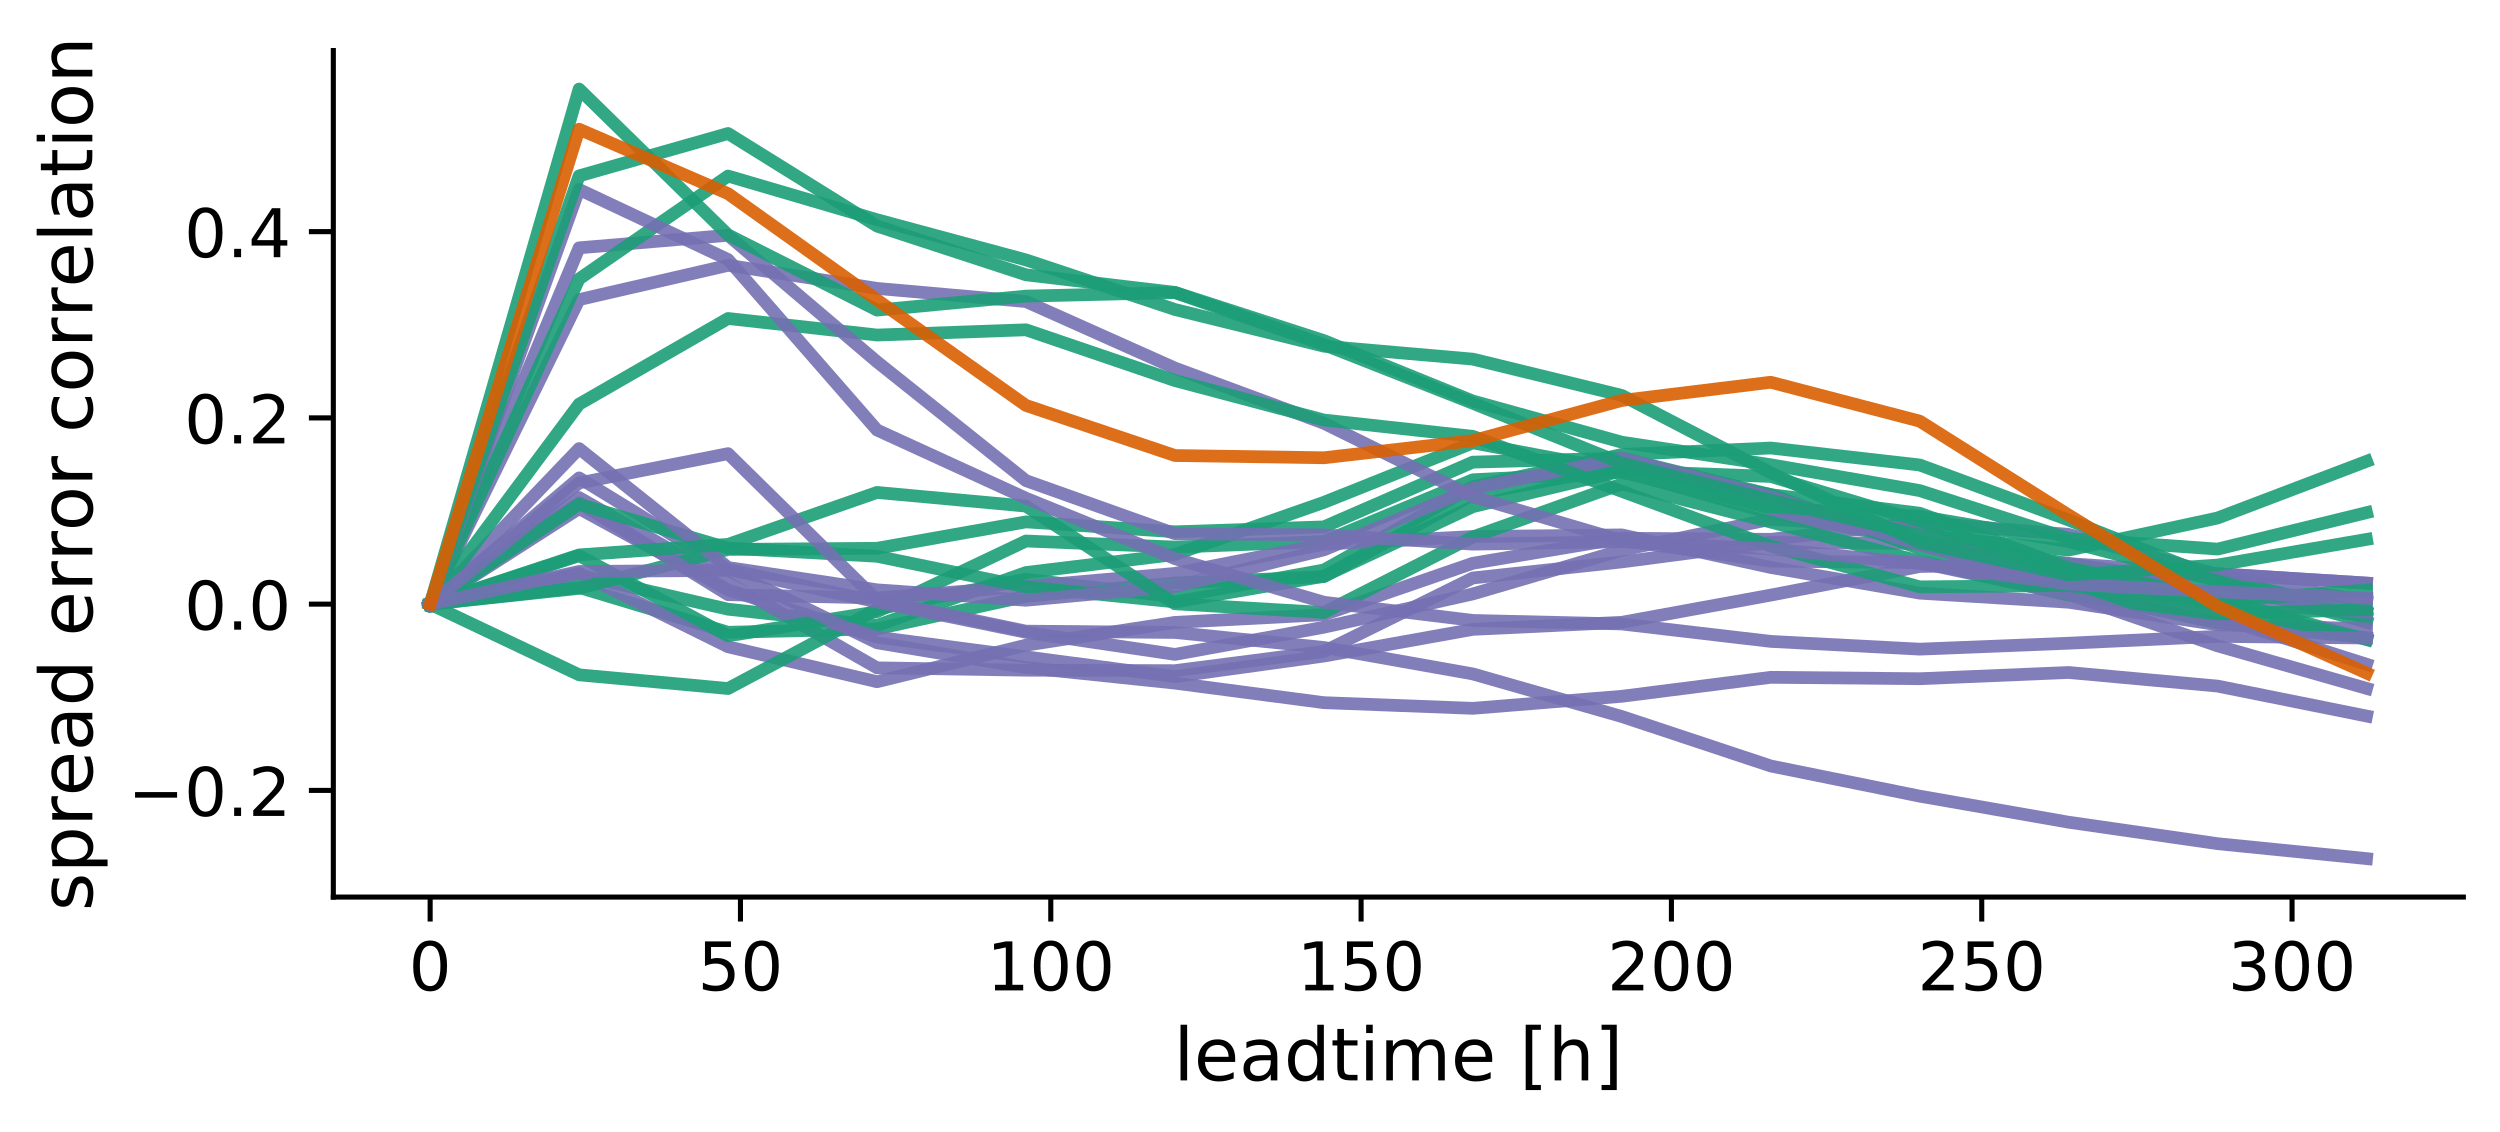<?xml version="1.0" encoding="utf-8" standalone="no"?>
<!DOCTYPE svg PUBLIC "-//W3C//DTD SVG 1.1//EN"
  "http://www.w3.org/Graphics/SVG/1.1/DTD/svg11.dtd">
<!-- Created with matplotlib (https://matplotlib.org/) -->
<svg height="222.468pt" version="1.1" viewBox="0 0 491.19 222.468" width="491.19pt" xmlns="http://www.w3.org/2000/svg" xmlns:xlink="http://www.w3.org/1999/xlink">
 <defs>
  <style type="text/css">
*{stroke-linecap:butt;stroke-linejoin:round;}
  </style>
 </defs>
 <g id="figure_1">
  <g id="patch_1">
   <path d="M 0 222.468 
L 491.19 222.468 
L 491.19 0 
L 0 0 
z
" style="fill:#ffffff;"/>
  </g>
  <g id="axes_1">
   <g id="patch_2">
    <path d="M 65.49 176.256 
L 483.99 176.256 
L 483.99 9.936 
L 65.49 9.936 
z
" style="fill:#ffffff;"/>
   </g>
   <g id="matplotlib.axis_1">
    <g id="xtick_1">
     <g id="line2d_1">
      <defs>
       <path d="M 0 0 
L 0 4.8 
" id="m13e0d55789" style="stroke:#000000;"/>
      </defs>
      <g>
       <use style="stroke:#000000;" x="84.513" xlink:href="#m13e0d55789" y="176.256"/>
      </g>
     </g>
     <g id="text_1">
      <!-- 0 -->
      <defs>
       <path d="M 31.781 66.406 
Q 24.172 66.406 20.328 58.906 
Q 16.5 51.422 16.5 36.375 
Q 16.5 21.391 20.328 13.891 
Q 24.172 6.391 31.781 6.391 
Q 39.453 6.391 43.281 13.891 
Q 47.125 21.391 47.125 36.375 
Q 47.125 51.422 43.281 58.906 
Q 39.453 66.406 31.781 66.406 
z
M 31.781 74.219 
Q 44.047 74.219 50.516 64.516 
Q 56.984 54.828 56.984 36.375 
Q 56.984 17.969 50.516 8.266 
Q 44.047 -1.422 31.781 -1.422 
Q 19.531 -1.422 13.062 8.266 
Q 6.594 17.969 6.594 36.375 
Q 6.594 54.828 13.062 64.516 
Q 19.531 74.219 31.781 74.219 
z
" id="DejaVuSans-48"/>
      </defs>
      <g transform="translate(80.313 194.586)scale(0.132 -0.132)">
       <use xlink:href="#DejaVuSans-48"/>
      </g>
     </g>
    </g>
    <g id="xtick_2">
     <g id="line2d_2">
      <g>
       <use style="stroke:#000000;" x="145.483" xlink:href="#m13e0d55789" y="176.256"/>
      </g>
     </g>
     <g id="text_2">
      <!-- 50 -->
      <defs>
       <path d="M 10.797 72.906 
L 49.516 72.906 
L 49.516 64.594 
L 19.828 64.594 
L 19.828 46.734 
Q 21.969 47.469 24.109 47.828 
Q 26.266 48.188 28.422 48.188 
Q 40.625 48.188 47.75 41.5 
Q 54.891 34.812 54.891 23.391 
Q 54.891 11.625 47.562 5.094 
Q 40.234 -1.422 26.906 -1.422 
Q 22.312 -1.422 17.547 -0.641 
Q 12.797 0.141 7.719 1.703 
L 7.719 11.625 
Q 12.109 9.234 16.797 8.062 
Q 21.484 6.891 26.703 6.891 
Q 35.156 6.891 40.078 11.328 
Q 45.016 15.766 45.016 23.391 
Q 45.016 31 40.078 35.438 
Q 35.156 39.891 26.703 39.891 
Q 22.75 39.891 18.812 39.016 
Q 14.891 38.141 10.797 36.281 
z
" id="DejaVuSans-53"/>
      </defs>
      <g transform="translate(137.084 194.586)scale(0.132 -0.132)">
       <use xlink:href="#DejaVuSans-53"/>
       <use x="63.623" xlink:href="#DejaVuSans-48"/>
      </g>
     </g>
    </g>
    <g id="xtick_3">
     <g id="line2d_3">
      <g>
       <use style="stroke:#000000;" x="206.453" xlink:href="#m13e0d55789" y="176.256"/>
      </g>
     </g>
     <g id="text_3">
      <!-- 100 -->
      <defs>
       <path d="M 12.406 8.297 
L 28.516 8.297 
L 28.516 63.922 
L 10.984 60.406 
L 10.984 69.391 
L 28.422 72.906 
L 38.281 72.906 
L 38.281 8.297 
L 54.391 8.297 
L 54.391 0 
L 12.406 0 
z
" id="DejaVuSans-49"/>
      </defs>
      <g transform="translate(193.855 194.586)scale(0.132 -0.132)">
       <use xlink:href="#DejaVuSans-49"/>
       <use x="63.623" xlink:href="#DejaVuSans-48"/>
       <use x="127.246" xlink:href="#DejaVuSans-48"/>
      </g>
     </g>
    </g>
    <g id="xtick_4">
     <g id="line2d_4">
      <g>
       <use style="stroke:#000000;" x="267.423" xlink:href="#m13e0d55789" y="176.256"/>
      </g>
     </g>
     <g id="text_4">
      <!-- 150 -->
      <g transform="translate(254.826 194.586)scale(0.132 -0.132)">
       <use xlink:href="#DejaVuSans-49"/>
       <use x="63.623" xlink:href="#DejaVuSans-53"/>
       <use x="127.246" xlink:href="#DejaVuSans-48"/>
      </g>
     </g>
    </g>
    <g id="xtick_5">
     <g id="line2d_5">
      <g>
       <use style="stroke:#000000;" x="328.394" xlink:href="#m13e0d55789" y="176.256"/>
      </g>
     </g>
     <g id="text_5">
      <!-- 200 -->
      <defs>
       <path d="M 19.188 8.297 
L 53.609 8.297 
L 53.609 0 
L 7.328 0 
L 7.328 8.297 
Q 12.938 14.109 22.625 23.891 
Q 32.328 33.688 34.812 36.531 
Q 39.547 41.844 41.422 45.531 
Q 43.312 49.219 43.312 52.781 
Q 43.312 58.594 39.234 62.25 
Q 35.156 65.922 28.609 65.922 
Q 23.969 65.922 18.812 64.312 
Q 13.672 62.703 7.812 59.422 
L 7.812 69.391 
Q 13.766 71.781 18.938 73 
Q 24.125 74.219 28.422 74.219 
Q 39.75 74.219 46.484 68.547 
Q 53.219 62.891 53.219 53.422 
Q 53.219 48.922 51.531 44.891 
Q 49.859 40.875 45.406 35.406 
Q 44.188 33.984 37.641 27.219 
Q 31.109 20.453 19.188 8.297 
z
" id="DejaVuSans-50"/>
      </defs>
      <g transform="translate(315.796 194.586)scale(0.132 -0.132)">
       <use xlink:href="#DejaVuSans-50"/>
       <use x="63.623" xlink:href="#DejaVuSans-48"/>
       <use x="127.246" xlink:href="#DejaVuSans-48"/>
      </g>
     </g>
    </g>
    <g id="xtick_6">
     <g id="line2d_6">
      <g>
       <use style="stroke:#000000;" x="389.364" xlink:href="#m13e0d55789" y="176.256"/>
      </g>
     </g>
     <g id="text_6">
      <!-- 250 -->
      <g transform="translate(376.766 194.586)scale(0.132 -0.132)">
       <use xlink:href="#DejaVuSans-50"/>
       <use x="63.623" xlink:href="#DejaVuSans-53"/>
       <use x="127.246" xlink:href="#DejaVuSans-48"/>
      </g>
     </g>
    </g>
    <g id="xtick_7">
     <g id="line2d_7">
      <g>
       <use style="stroke:#000000;" x="450.334" xlink:href="#m13e0d55789" y="176.256"/>
      </g>
     </g>
     <g id="text_7">
      <!-- 300 -->
      <defs>
       <path d="M 40.578 39.312 
Q 47.656 37.797 51.625 33 
Q 55.609 28.219 55.609 21.188 
Q 55.609 10.406 48.188 4.484 
Q 40.766 -1.422 27.094 -1.422 
Q 22.516 -1.422 17.656 -0.516 
Q 12.797 0.391 7.625 2.203 
L 7.625 11.719 
Q 11.719 9.328 16.594 8.109 
Q 21.484 6.891 26.812 6.891 
Q 36.078 6.891 40.938 10.547 
Q 45.797 14.203 45.797 21.188 
Q 45.797 27.641 41.281 31.266 
Q 36.766 34.906 28.719 34.906 
L 20.219 34.906 
L 20.219 43.016 
L 29.109 43.016 
Q 36.375 43.016 40.234 45.922 
Q 44.094 48.828 44.094 54.297 
Q 44.094 59.906 40.109 62.906 
Q 36.141 65.922 28.719 65.922 
Q 24.656 65.922 20.016 65.031 
Q 15.375 64.156 9.812 62.312 
L 9.812 71.094 
Q 15.438 72.656 20.344 73.438 
Q 25.25 74.219 29.594 74.219 
Q 40.828 74.219 47.359 69.109 
Q 53.906 64.016 53.906 55.328 
Q 53.906 49.266 50.438 45.094 
Q 46.969 40.922 40.578 39.312 
z
" id="DejaVuSans-51"/>
      </defs>
      <g transform="translate(437.736 194.586)scale(0.132 -0.132)">
       <use xlink:href="#DejaVuSans-51"/>
       <use x="63.623" xlink:href="#DejaVuSans-48"/>
       <use x="127.246" xlink:href="#DejaVuSans-48"/>
      </g>
     </g>
    </g>
    <g id="text_8">
     <!-- leadtime [h] -->
     <defs>
      <path d="M 9.422 75.984 
L 18.406 75.984 
L 18.406 0 
L 9.422 0 
z
" id="DejaVuSans-108"/>
      <path d="M 56.203 29.594 
L 56.203 25.203 
L 14.891 25.203 
Q 15.484 15.922 20.484 11.062 
Q 25.484 6.203 34.422 6.203 
Q 39.594 6.203 44.453 7.469 
Q 49.312 8.734 54.109 11.281 
L 54.109 2.781 
Q 49.266 0.734 44.188 -0.344 
Q 39.109 -1.422 33.891 -1.422 
Q 20.797 -1.422 13.156 6.188 
Q 5.516 13.812 5.516 26.812 
Q 5.516 40.234 12.766 48.109 
Q 20.016 56 32.328 56 
Q 43.359 56 49.781 48.891 
Q 56.203 41.797 56.203 29.594 
z
M 47.219 32.234 
Q 47.125 39.594 43.094 43.984 
Q 39.062 48.391 32.422 48.391 
Q 24.906 48.391 20.391 44.141 
Q 15.875 39.891 15.188 32.172 
z
" id="DejaVuSans-101"/>
      <path d="M 34.281 27.484 
Q 23.391 27.484 19.188 25 
Q 14.984 22.516 14.984 16.5 
Q 14.984 11.719 18.141 8.906 
Q 21.297 6.109 26.703 6.109 
Q 34.188 6.109 38.703 11.406 
Q 43.219 16.703 43.219 25.484 
L 43.219 27.484 
z
M 52.203 31.203 
L 52.203 0 
L 43.219 0 
L 43.219 8.297 
Q 40.141 3.328 35.547 0.953 
Q 30.953 -1.422 24.312 -1.422 
Q 15.922 -1.422 10.953 3.297 
Q 6 8.016 6 15.922 
Q 6 25.141 12.172 29.828 
Q 18.359 34.516 30.609 34.516 
L 43.219 34.516 
L 43.219 35.406 
Q 43.219 41.609 39.141 45 
Q 35.062 48.391 27.688 48.391 
Q 23 48.391 18.547 47.266 
Q 14.109 46.141 10.016 43.891 
L 10.016 52.203 
Q 14.938 54.109 19.578 55.047 
Q 24.219 56 28.609 56 
Q 40.484 56 46.344 49.844 
Q 52.203 43.703 52.203 31.203 
z
" id="DejaVuSans-97"/>
      <path d="M 45.406 46.391 
L 45.406 75.984 
L 54.391 75.984 
L 54.391 0 
L 45.406 0 
L 45.406 8.203 
Q 42.578 3.328 38.25 0.953 
Q 33.938 -1.422 27.875 -1.422 
Q 17.969 -1.422 11.734 6.484 
Q 5.516 14.406 5.516 27.297 
Q 5.516 40.188 11.734 48.094 
Q 17.969 56 27.875 56 
Q 33.938 56 38.25 53.625 
Q 42.578 51.266 45.406 46.391 
z
M 14.797 27.297 
Q 14.797 17.391 18.875 11.75 
Q 22.953 6.109 30.078 6.109 
Q 37.203 6.109 41.297 11.75 
Q 45.406 17.391 45.406 27.297 
Q 45.406 37.203 41.297 42.844 
Q 37.203 48.484 30.078 48.484 
Q 22.953 48.484 18.875 42.844 
Q 14.797 37.203 14.797 27.297 
z
" id="DejaVuSans-100"/>
      <path d="M 18.312 70.219 
L 18.312 54.688 
L 36.812 54.688 
L 36.812 47.703 
L 18.312 47.703 
L 18.312 18.016 
Q 18.312 11.328 20.141 9.422 
Q 21.969 7.516 27.594 7.516 
L 36.812 7.516 
L 36.812 0 
L 27.594 0 
Q 17.188 0 13.234 3.875 
Q 9.281 7.766 9.281 18.016 
L 9.281 47.703 
L 2.688 47.703 
L 2.688 54.688 
L 9.281 54.688 
L 9.281 70.219 
z
" id="DejaVuSans-116"/>
      <path d="M 9.422 54.688 
L 18.406 54.688 
L 18.406 0 
L 9.422 0 
z
M 9.422 75.984 
L 18.406 75.984 
L 18.406 64.594 
L 9.422 64.594 
z
" id="DejaVuSans-105"/>
      <path d="M 52 44.188 
Q 55.375 50.25 60.062 53.125 
Q 64.75 56 71.094 56 
Q 79.641 56 84.281 50.016 
Q 88.922 44.047 88.922 33.016 
L 88.922 0 
L 79.891 0 
L 79.891 32.719 
Q 79.891 40.578 77.094 44.375 
Q 74.312 48.188 68.609 48.188 
Q 61.625 48.188 57.562 43.547 
Q 53.516 38.922 53.516 30.906 
L 53.516 0 
L 44.484 0 
L 44.484 32.719 
Q 44.484 40.625 41.703 44.406 
Q 38.922 48.188 33.109 48.188 
Q 26.219 48.188 22.156 43.531 
Q 18.109 38.875 18.109 30.906 
L 18.109 0 
L 9.078 0 
L 9.078 54.688 
L 18.109 54.688 
L 18.109 46.188 
Q 21.188 51.219 25.484 53.609 
Q 29.781 56 35.688 56 
Q 41.656 56 45.828 52.969 
Q 50 49.953 52 44.188 
z
" id="DejaVuSans-109"/>
      <path id="DejaVuSans-32"/>
      <path d="M 8.594 75.984 
L 29.297 75.984 
L 29.297 69 
L 17.578 69 
L 17.578 -6.203 
L 29.297 -6.203 
L 29.297 -13.188 
L 8.594 -13.188 
z
" id="DejaVuSans-91"/>
      <path d="M 54.891 33.016 
L 54.891 0 
L 45.906 0 
L 45.906 32.719 
Q 45.906 40.484 42.875 44.328 
Q 39.844 48.188 33.797 48.188 
Q 26.516 48.188 22.312 43.547 
Q 18.109 38.922 18.109 30.906 
L 18.109 0 
L 9.078 0 
L 9.078 75.984 
L 18.109 75.984 
L 18.109 46.188 
Q 21.344 51.125 25.703 53.562 
Q 30.078 56 35.797 56 
Q 45.219 56 50.047 50.172 
Q 54.891 44.344 54.891 33.016 
z
" id="DejaVuSans-104"/>
      <path d="M 30.422 75.984 
L 30.422 -13.188 
L 9.719 -13.188 
L 9.719 -6.203 
L 21.391 -6.203 
L 21.391 69 
L 9.719 69 
L 9.719 75.984 
z
" id="DejaVuSans-93"/>
     </defs>
     <g transform="translate(230.59 212.273)scale(0.144 -0.144)">
      <use xlink:href="#DejaVuSans-108"/>
      <use x="27.783" xlink:href="#DejaVuSans-101"/>
      <use x="89.307" xlink:href="#DejaVuSans-97"/>
      <use x="150.586" xlink:href="#DejaVuSans-100"/>
      <use x="214.062" xlink:href="#DejaVuSans-116"/>
      <use x="253.271" xlink:href="#DejaVuSans-105"/>
      <use x="281.055" xlink:href="#DejaVuSans-109"/>
      <use x="378.467" xlink:href="#DejaVuSans-101"/>
      <use x="439.99" xlink:href="#DejaVuSans-32"/>
      <use x="471.777" xlink:href="#DejaVuSans-91"/>
      <use x="510.791" xlink:href="#DejaVuSans-104"/>
      <use x="574.17" xlink:href="#DejaVuSans-93"/>
     </g>
    </g>
   </g>
   <g id="matplotlib.axis_2">
    <g id="ytick_1">
     <g id="line2d_8">
      <defs>
       <path d="M 0 0 
L -4.8 0 
" id="me85db797c4" style="stroke:#000000;"/>
      </defs>
      <g>
       <use style="stroke:#000000;" x="65.49" xlink:href="#me85db797c4" y="155.296"/>
      </g>
     </g>
     <g id="text_9">
      <!-- −0.2 -->
      <defs>
       <path d="M 10.594 35.5 
L 73.188 35.5 
L 73.188 27.203 
L 10.594 27.203 
z
" id="DejaVuSans-8722"/>
       <path d="M 10.688 12.406 
L 21 12.406 
L 21 0 
L 10.688 0 
z
" id="DejaVuSans-46"/>
      </defs>
      <g transform="translate(25.137 160.311)scale(0.132 -0.132)">
       <use xlink:href="#DejaVuSans-8722"/>
       <use x="83.789" xlink:href="#DejaVuSans-48"/>
       <use x="147.412" xlink:href="#DejaVuSans-46"/>
       <use x="179.199" xlink:href="#DejaVuSans-50"/>
      </g>
     </g>
    </g>
    <g id="ytick_2">
     <g id="line2d_9">
      <g>
       <use style="stroke:#000000;" x="65.49" xlink:href="#me85db797c4" y="118.702"/>
      </g>
     </g>
     <g id="text_10">
      <!-- 0.0 -->
      <g transform="translate(36.198 123.717)scale(0.132 -0.132)">
       <use xlink:href="#DejaVuSans-48"/>
       <use x="63.623" xlink:href="#DejaVuSans-46"/>
       <use x="95.41" xlink:href="#DejaVuSans-48"/>
      </g>
     </g>
    </g>
    <g id="ytick_3">
     <g id="line2d_10">
      <g>
       <use style="stroke:#000000;" x="65.49" xlink:href="#me85db797c4" y="82.107"/>
      </g>
     </g>
     <g id="text_11">
      <!-- 0.2 -->
      <g transform="translate(36.198 87.122)scale(0.132 -0.132)">
       <use xlink:href="#DejaVuSans-48"/>
       <use x="63.623" xlink:href="#DejaVuSans-46"/>
       <use x="95.41" xlink:href="#DejaVuSans-50"/>
      </g>
     </g>
    </g>
    <g id="ytick_4">
     <g id="line2d_11">
      <g>
       <use style="stroke:#000000;" x="65.49" xlink:href="#me85db797c4" y="45.512"/>
      </g>
     </g>
     <g id="text_12">
      <!-- 0.4 -->
      <defs>
       <path d="M 37.797 64.312 
L 12.891 25.391 
L 37.797 25.391 
z
M 35.203 72.906 
L 47.609 72.906 
L 47.609 25.391 
L 58.016 25.391 
L 58.016 17.188 
L 47.609 17.188 
L 47.609 0 
L 37.797 0 
L 37.797 17.188 
L 4.891 17.188 
L 4.891 26.703 
z
" id="DejaVuSans-52"/>
      </defs>
      <g transform="translate(36.198 50.527)scale(0.132 -0.132)">
       <use xlink:href="#DejaVuSans-48"/>
       <use x="63.623" xlink:href="#DejaVuSans-46"/>
       <use x="95.41" xlink:href="#DejaVuSans-52"/>
      </g>
     </g>
    </g>
    <g id="text_13">
     <!-- spread error correlation -->
     <defs>
      <path d="M 44.281 53.078 
L 44.281 44.578 
Q 40.484 46.531 36.375 47.5 
Q 32.281 48.484 27.875 48.484 
Q 21.188 48.484 17.844 46.438 
Q 14.5 44.391 14.5 40.281 
Q 14.5 37.156 16.891 35.375 
Q 19.281 33.594 26.516 31.984 
L 29.594 31.297 
Q 39.156 29.25 43.188 25.516 
Q 47.219 21.781 47.219 15.094 
Q 47.219 7.469 41.188 3.016 
Q 35.156 -1.422 24.609 -1.422 
Q 20.219 -1.422 15.453 -0.562 
Q 10.688 0.297 5.422 2 
L 5.422 11.281 
Q 10.406 8.688 15.234 7.391 
Q 20.062 6.109 24.812 6.109 
Q 31.156 6.109 34.562 8.281 
Q 37.984 10.453 37.984 14.406 
Q 37.984 18.062 35.516 20.016 
Q 33.062 21.969 24.703 23.781 
L 21.578 24.516 
Q 13.234 26.266 9.516 29.906 
Q 5.812 33.547 5.812 39.891 
Q 5.812 47.609 11.281 51.797 
Q 16.75 56 26.812 56 
Q 31.781 56 36.172 55.266 
Q 40.578 54.547 44.281 53.078 
z
" id="DejaVuSans-115"/>
      <path d="M 18.109 8.203 
L 18.109 -20.797 
L 9.078 -20.797 
L 9.078 54.688 
L 18.109 54.688 
L 18.109 46.391 
Q 20.953 51.266 25.266 53.625 
Q 29.594 56 35.594 56 
Q 45.562 56 51.781 48.094 
Q 58.016 40.188 58.016 27.297 
Q 58.016 14.406 51.781 6.484 
Q 45.562 -1.422 35.594 -1.422 
Q 29.594 -1.422 25.266 0.953 
Q 20.953 3.328 18.109 8.203 
z
M 48.688 27.297 
Q 48.688 37.203 44.609 42.844 
Q 40.531 48.484 33.406 48.484 
Q 26.266 48.484 22.188 42.844 
Q 18.109 37.203 18.109 27.297 
Q 18.109 17.391 22.188 11.75 
Q 26.266 6.109 33.406 6.109 
Q 40.531 6.109 44.609 11.75 
Q 48.688 17.391 48.688 27.297 
z
" id="DejaVuSans-112"/>
      <path d="M 41.109 46.297 
Q 39.594 47.172 37.812 47.578 
Q 36.031 48 33.891 48 
Q 26.266 48 22.188 43.047 
Q 18.109 38.094 18.109 28.812 
L 18.109 0 
L 9.078 0 
L 9.078 54.688 
L 18.109 54.688 
L 18.109 46.188 
Q 20.953 51.172 25.484 53.578 
Q 30.031 56 36.531 56 
Q 37.453 56 38.578 55.875 
Q 39.703 55.766 41.062 55.516 
z
" id="DejaVuSans-114"/>
      <path d="M 30.609 48.391 
Q 23.391 48.391 19.188 42.75 
Q 14.984 37.109 14.984 27.297 
Q 14.984 17.484 19.156 11.844 
Q 23.344 6.203 30.609 6.203 
Q 37.797 6.203 41.984 11.859 
Q 46.188 17.531 46.188 27.297 
Q 46.188 37.016 41.984 42.703 
Q 37.797 48.391 30.609 48.391 
z
M 30.609 56 
Q 42.328 56 49.016 48.375 
Q 55.719 40.766 55.719 27.297 
Q 55.719 13.875 49.016 6.219 
Q 42.328 -1.422 30.609 -1.422 
Q 18.844 -1.422 12.172 6.219 
Q 5.516 13.875 5.516 27.297 
Q 5.516 40.766 12.172 48.375 
Q 18.844 56 30.609 56 
z
" id="DejaVuSans-111"/>
      <path d="M 48.781 52.594 
L 48.781 44.188 
Q 44.969 46.297 41.141 47.344 
Q 37.312 48.391 33.406 48.391 
Q 24.656 48.391 19.812 42.844 
Q 14.984 37.312 14.984 27.297 
Q 14.984 17.281 19.812 11.734 
Q 24.656 6.203 33.406 6.203 
Q 37.312 6.203 41.141 7.25 
Q 44.969 8.297 48.781 10.406 
L 48.781 2.094 
Q 45.016 0.344 40.984 -0.531 
Q 36.969 -1.422 32.422 -1.422 
Q 20.062 -1.422 12.781 6.344 
Q 5.516 14.109 5.516 27.297 
Q 5.516 40.672 12.859 48.328 
Q 20.219 56 33.016 56 
Q 37.156 56 41.109 55.141 
Q 45.062 54.297 48.781 52.594 
z
" id="DejaVuSans-99"/>
      <path d="M 54.891 33.016 
L 54.891 0 
L 45.906 0 
L 45.906 32.719 
Q 45.906 40.484 42.875 44.328 
Q 39.844 48.188 33.797 48.188 
Q 26.516 48.188 22.312 43.547 
Q 18.109 38.922 18.109 30.906 
L 18.109 0 
L 9.078 0 
L 9.078 54.688 
L 18.109 54.688 
L 18.109 46.188 
Q 21.344 51.125 25.703 53.562 
Q 30.078 56 35.797 56 
Q 45.219 56 50.047 50.172 
Q 54.891 44.344 54.891 33.016 
z
" id="DejaVuSans-110"/>
     </defs>
     <g transform="translate(18.142 178.992)rotate(-90)scale(0.144 -0.144)">
      <use xlink:href="#DejaVuSans-115"/>
      <use x="52.1" xlink:href="#DejaVuSans-112"/>
      <use x="115.576" xlink:href="#DejaVuSans-114"/>
      <use x="156.658" xlink:href="#DejaVuSans-101"/>
      <use x="218.182" xlink:href="#DejaVuSans-97"/>
      <use x="279.461" xlink:href="#DejaVuSans-100"/>
      <use x="342.938" xlink:href="#DejaVuSans-32"/>
      <use x="374.725" xlink:href="#DejaVuSans-101"/>
      <use x="436.248" xlink:href="#DejaVuSans-114"/>
      <use x="477.346" xlink:href="#DejaVuSans-114"/>
      <use x="518.428" xlink:href="#DejaVuSans-111"/>
      <use x="579.609" xlink:href="#DejaVuSans-114"/>
      <use x="620.723" xlink:href="#DejaVuSans-32"/>
      <use x="652.51" xlink:href="#DejaVuSans-99"/>
      <use x="707.49" xlink:href="#DejaVuSans-111"/>
      <use x="768.672" xlink:href="#DejaVuSans-114"/>
      <use x="809.77" xlink:href="#DejaVuSans-114"/>
      <use x="850.852" xlink:href="#DejaVuSans-101"/>
      <use x="912.375" xlink:href="#DejaVuSans-108"/>
      <use x="940.158" xlink:href="#DejaVuSans-97"/>
      <use x="1001.438" xlink:href="#DejaVuSans-116"/>
      <use x="1040.646" xlink:href="#DejaVuSans-105"/>
      <use x="1068.43" xlink:href="#DejaVuSans-111"/>
      <use x="1129.611" xlink:href="#DejaVuSans-110"/>
     </g>
    </g>
   </g>
   <g id="line2d_12">
    <path clip-path="url(#pe5f60ad8ad)" d="M 84.513 118.702 
L 113.778 112.985 
L 143.044 119.698 
L 172.31 122.883 
L 201.575 112.486 
L 230.841 108.945 
L 260.107 98.703 
L 289.373 87.005 
L 318.638 92.523 
L 347.904 100.823 
L 377.17 106.276 
L 406.436 110.707 
L 435.701 115.1 
L 464.967 121.309 
" style="fill:none;stroke:#1b9e77;stroke-linecap:square;stroke-opacity:0.9;stroke-width:2.5;"/>
   </g>
   <g id="line2d_13">
    <path clip-path="url(#pe5f60ad8ad)" d="M 84.513 118.702 
L 113.778 97.761 
L 143.044 114.452 
L 172.31 131.212 
L 201.575 131.678 
L 230.841 131.771 
L 260.107 128 
L 289.373 113.558 
L 318.638 110.403 
L 347.904 106.559 
L 377.17 106.769 
L 406.436 113.73 
L 435.701 112.736 
L 464.967 114.573 
" style="fill:none;stroke:#7570b3;stroke-linecap:square;stroke-opacity:0.9;stroke-width:2.5;"/>
   </g>
   <g id="line2d_14">
    <path clip-path="url(#pe5f60ad8ad)" d="M 84.513 118.702 
L 113.778 115.415 
L 143.044 124.227 
L 172.31 123.561 
L 201.575 117.163 
L 230.841 114.54 
L 260.107 113.3 
L 289.373 97.182 
L 318.638 91.736 
L 347.904 97.17 
L 377.17 107.783 
L 406.436 116.093 
L 435.701 122.39 
L 464.967 125.305 
" style="fill:none;stroke:#1b9e77;stroke-linecap:square;stroke-opacity:0.9;stroke-width:2.5;"/>
   </g>
   <g id="line2d_15">
    <path clip-path="url(#pe5f60ad8ad)" d="M 84.513 118.702 
L 113.778 112.619 
L 143.044 127.078 
L 172.31 133.945 
L 201.575 126.757 
L 230.841 122.282 
L 260.107 120.767 
L 289.373 110.667 
L 318.638 105.752 
L 347.904 105.965 
L 377.17 102.616 
L 406.436 104.999 
L 435.701 112.857 
L 464.967 118.181 
" style="fill:none;stroke:#7570b3;stroke-linecap:square;stroke-opacity:0.9;stroke-width:2.5;"/>
   </g>
   <g id="line2d_16">
    <path clip-path="url(#pe5f60ad8ad)" d="M 84.513 118.702 
L 113.778 132.588 
L 143.044 135.279 
L 172.31 119.687 
L 201.575 113.814 
L 230.841 117.27 
L 260.107 111.989 
L 289.373 95.647 
L 318.638 89.294 
L 347.904 88.025 
L 377.17 91.357 
L 406.436 102.173 
L 435.701 113.699 
L 464.967 120.374 
" style="fill:none;stroke:#1b9e77;stroke-linecap:square;stroke-opacity:0.9;stroke-width:2.5;"/>
   </g>
   <g id="line2d_17">
    <path clip-path="url(#pe5f60ad8ad)" d="M 84.513 118.702 
L 113.778 99.915 
L 143.044 115.91 
L 172.31 125.178 
L 201.575 129.05 
L 230.841 132.944 
L 260.107 128.901 
L 289.373 123.653 
L 318.638 122.27 
L 347.904 116.923 
L 377.17 111.309 
L 406.436 110.744 
L 435.701 112.718 
L 464.967 114.559 
" style="fill:none;stroke:#7570b3;stroke-linecap:square;stroke-opacity:0.9;stroke-width:2.5;"/>
   </g>
   <g id="line2d_18">
    <path clip-path="url(#pe5f60ad8ad)" d="M 84.513 118.702 
L 113.778 109.171 
L 143.044 124.933 
L 172.31 120.181 
L 201.575 106.295 
L 230.841 107.488 
L 260.107 106.4 
L 289.373 94.263 
L 318.638 92.792 
L 347.904 99.832 
L 377.17 101.425 
L 406.436 106.434 
L 435.701 114.151 
L 464.967 122.253 
" style="fill:none;stroke:#1b9e77;stroke-linecap:square;stroke-opacity:0.9;stroke-width:2.5;"/>
   </g>
   <g id="line2d_19">
    <path clip-path="url(#pe5f60ad8ad)" d="M 84.513 118.702 
L 113.778 93.899 
L 143.044 111.868 
L 172.31 118.261 
L 201.575 124.235 
L 230.841 128.574 
L 260.107 123.231 
L 289.373 116.691 
L 318.638 108.092 
L 347.904 102.024 
L 377.17 103.952 
L 406.436 114.24 
L 435.701 118.273 
L 464.967 120.297 
" style="fill:none;stroke:#7570b3;stroke-linecap:square;stroke-opacity:0.9;stroke-width:2.5;"/>
   </g>
   <g id="line2d_20">
    <path clip-path="url(#pe5f60ad8ad)" d="M 84.513 118.702 
L 113.778 115.59 
L 143.044 107.944 
L 172.31 107.728 
L 201.575 102.535 
L 230.841 104.488 
L 260.107 103.519 
L 289.373 90.798 
L 318.638 89.996 
L 347.904 97.192 
L 377.17 100.834 
L 406.436 111.594 
L 435.701 117.572 
L 464.967 125.674 
" style="fill:none;stroke:#1b9e77;stroke-linecap:square;stroke-opacity:0.9;stroke-width:2.5;"/>
   </g>
   <g id="line2d_21">
    <path clip-path="url(#pe5f60ad8ad)" d="M 84.513 118.702 
L 113.778 98.791 
L 143.044 116.84 
L 172.31 117.489 
L 201.575 115.221 
L 230.841 112.664 
L 260.107 106.91 
L 289.373 105.413 
L 318.638 105.094 
L 347.904 111.498 
L 377.17 116.537 
L 406.436 118.326 
L 435.701 122.75 
L 464.967 123.534 
" style="fill:none;stroke:#7570b3;stroke-linecap:square;stroke-opacity:0.9;stroke-width:2.5;"/>
   </g>
   <g id="line2d_22">
    <path clip-path="url(#pe5f60ad8ad)" d="M 84.513 118.702 
L 113.778 99.075 
L 143.044 107.695 
L 172.31 109.295 
L 201.575 115.321 
L 230.841 118.269 
L 260.107 113.212 
L 289.373 99.547 
L 318.638 92.516 
L 347.904 93.615 
L 377.17 102.382 
L 406.436 112.808 
L 435.701 118.988 
L 464.967 125.57 
" style="fill:none;stroke:#1b9e77;stroke-linecap:square;stroke-opacity:0.9;stroke-width:2.5;"/>
   </g>
   <g id="line2d_23">
    <path clip-path="url(#pe5f60ad8ad)" d="M 84.513 118.702 
L 113.778 88.134 
L 143.044 111.501 
L 172.31 115.887 
L 201.575 117.937 
L 230.841 115.236 
L 260.107 108.034 
L 289.373 95.978 
L 318.638 89.999 
L 347.904 97.622 
L 377.17 107.056 
L 406.436 114.705 
L 435.701 121.236 
L 464.967 130.505 
" style="fill:none;stroke:#7570b3;stroke-linecap:square;stroke-opacity:0.9;stroke-width:2.5;"/>
   </g>
   <g id="line2d_24">
    <path clip-path="url(#pe5f60ad8ad)" d="M 84.513 118.702 
L 113.778 109.023 
L 143.044 106.956 
L 172.31 96.751 
L 201.575 99.439 
L 230.841 118.628 
L 260.107 120.341 
L 289.373 105.497 
L 318.638 95.084 
L 347.904 102.576 
L 377.17 110.272 
L 406.436 116.909 
L 435.701 120.639 
L 464.967 119.765 
" style="fill:none;stroke:#1b9e77;stroke-linecap:square;stroke-opacity:0.9;stroke-width:2.5;"/>
   </g>
   <g id="line2d_25">
    <path clip-path="url(#pe5f60ad8ad)" d="M 84.513 118.702 
L 113.778 58.865 
L 143.044 52.126 
L 172.31 56.665 
L 201.575 59.248 
L 230.841 72.321 
L 260.107 83.161 
L 289.373 97.587 
L 318.638 106.199 
L 347.904 110.251 
L 377.17 110.556 
L 406.436 116.796 
L 435.701 126.896 
L 464.967 135.253 
" style="fill:none;stroke:#7570b3;stroke-linecap:square;stroke-opacity:0.9;stroke-width:2.5;"/>
   </g>
   <g id="line2d_26">
    <path clip-path="url(#pe5f60ad8ad)" d="M 84.513 118.702 
L 113.778 79.404 
L 143.044 62.575 
L 172.31 65.826 
L 201.575 64.798 
L 230.841 74.774 
L 260.107 82.528 
L 289.373 85.735 
L 318.638 96.535 
L 347.904 107.318 
L 377.17 115.305 
L 406.436 115.04 
L 435.701 118.133 
L 464.967 115.929 
" style="fill:none;stroke:#1b9e77;stroke-linecap:square;stroke-opacity:0.9;stroke-width:2.5;"/>
   </g>
   <g id="line2d_27">
    <path clip-path="url(#pe5f60ad8ad)" d="M 84.513 118.702 
L 113.778 48.693 
L 143.044 46.23 
L 172.31 71.084 
L 201.575 94.435 
L 230.841 104.868 
L 260.107 105.093 
L 289.373 106.913 
L 318.638 106.439 
L 347.904 107.839 
L 377.17 110.723 
L 406.436 114.768 
L 435.701 116.27 
L 464.967 117.544 
" style="fill:none;stroke:#7570b3;stroke-linecap:square;stroke-opacity:0.9;stroke-width:2.5;"/>
   </g>
   <g id="line2d_28">
    <path clip-path="url(#pe5f60ad8ad)" d="M 84.513 118.702 
L 113.778 54.81 
L 143.044 34.588 
L 172.31 43.174 
L 201.575 51.07 
L 230.841 60.812 
L 260.107 68.018 
L 289.373 70.562 
L 318.638 77.69 
L 347.904 92.891 
L 377.17 106.618 
L 406.436 112.975 
L 435.701 111.019 
L 464.967 105.978 
" style="fill:none;stroke:#1b9e77;stroke-linecap:square;stroke-opacity:0.9;stroke-width:2.5;"/>
   </g>
   <g id="line2d_29">
    <path clip-path="url(#pe5f60ad8ad)" d="M 84.513 118.702 
L 113.778 37.223 
L 143.044 50.995 
L 172.31 84.491 
L 201.575 97.888 
L 230.841 109.762 
L 260.107 118.325 
L 289.373 121.9 
L 318.638 122.595 
L 347.904 126.019 
L 377.17 127.543 
L 406.436 126.375 
L 435.701 125.028 
L 464.967 125.359 
" style="fill:none;stroke:#7570b3;stroke-linecap:square;stroke-opacity:0.9;stroke-width:2.5;"/>
   </g>
   <g id="line2d_30">
    <path clip-path="url(#pe5f60ad8ad)" d="M 84.513 118.702 
L 113.778 34.554 
L 143.044 26.228 
L 172.31 44.416 
L 201.575 53.992 
L 230.841 57.453 
L 260.107 66.925 
L 289.373 78.794 
L 318.638 86.881 
L 347.904 91.312 
L 377.17 96.39 
L 406.436 105.81 
L 435.701 107.882 
L 464.967 100.72 
" style="fill:none;stroke:#1b9e77;stroke-linecap:square;stroke-opacity:0.9;stroke-width:2.5;"/>
   </g>
   <g id="line2d_31">
    <path clip-path="url(#pe5f60ad8ad)" d="M 84.513 118.702 
L 113.778 94.879 
L 143.044 89.129 
L 172.31 117.909 
L 201.575 124.006 
L 230.841 124.267 
L 260.107 127.215 
L 289.373 132.413 
L 318.638 140.779 
L 347.904 150.497 
L 377.17 156.425 
L 406.436 161.546 
L 435.701 165.764 
L 464.967 168.696 
" style="fill:none;stroke:#7570b3;stroke-linecap:square;stroke-opacity:0.9;stroke-width:2.5;"/>
   </g>
   <g id="line2d_32">
    <path clip-path="url(#pe5f60ad8ad)" d="M 84.513 118.702 
L 113.778 17.496 
L 143.044 46.149 
L 172.31 60.931 
L 201.575 58.177 
L 230.841 57.475 
L 260.107 67.716 
L 289.373 79.232 
L 318.638 91.004 
L 347.904 98.281 
L 377.17 105.127 
L 406.436 108.079 
L 435.701 101.772 
L 464.967 90.64 
" style="fill:none;stroke:#1b9e77;stroke-linecap:square;stroke-opacity:0.9;stroke-width:2.5;"/>
   </g>
   <g id="line2d_33">
    <path clip-path="url(#pe5f60ad8ad)" d="M 84.513 118.702 
L 113.778 112.273 
L 143.044 112.071 
L 172.31 126.292 
L 201.575 131.166 
L 230.841 134.218 
L 260.107 138.057 
L 289.373 139.17 
L 318.638 136.806 
L 347.904 133.077 
L 377.17 133.352 
L 406.436 132.126 
L 435.701 134.8 
L 464.967 140.683 
" style="fill:none;stroke:#7570b3;stroke-linecap:square;stroke-opacity:0.9;stroke-width:2.5;"/>
   </g>
   <g id="line2d_34">
    <path clip-path="url(#pe5f60ad8ad)" d="M 84.513 118.702 
L 113.778 25.388 
L 143.044 38.047 
L 172.31 58.919 
L 201.575 79.661 
L 230.841 89.498 
L 260.107 89.94 
L 289.373 86.577 
L 318.638 78.678 
L 347.904 75.101 
L 377.17 82.744 
L 406.436 101.2 
L 435.701 119.12 
L 464.967 132.24 
" style="fill:none;stroke:#d95f02;stroke-linecap:square;stroke-opacity:0.9;stroke-width:2.5;"/>
   </g>
   <g id="patch_3">
    <path d="M 65.49 176.256 
L 65.49 9.936 
" style="fill:none;stroke:#000000;stroke-linecap:square;stroke-linejoin:miter;"/>
   </g>
   <g id="patch_4">
    <path d="M 65.49 176.256 
L 483.99 176.256 
" style="fill:none;stroke:#000000;stroke-linecap:square;stroke-linejoin:miter;"/>
   </g>
  </g>
 </g>
 <defs>
  <clipPath id="pe5f60ad8ad">
   <rect height="166.32" width="418.5" x="65.49" y="9.936"/>
  </clipPath>
 </defs>
</svg>
